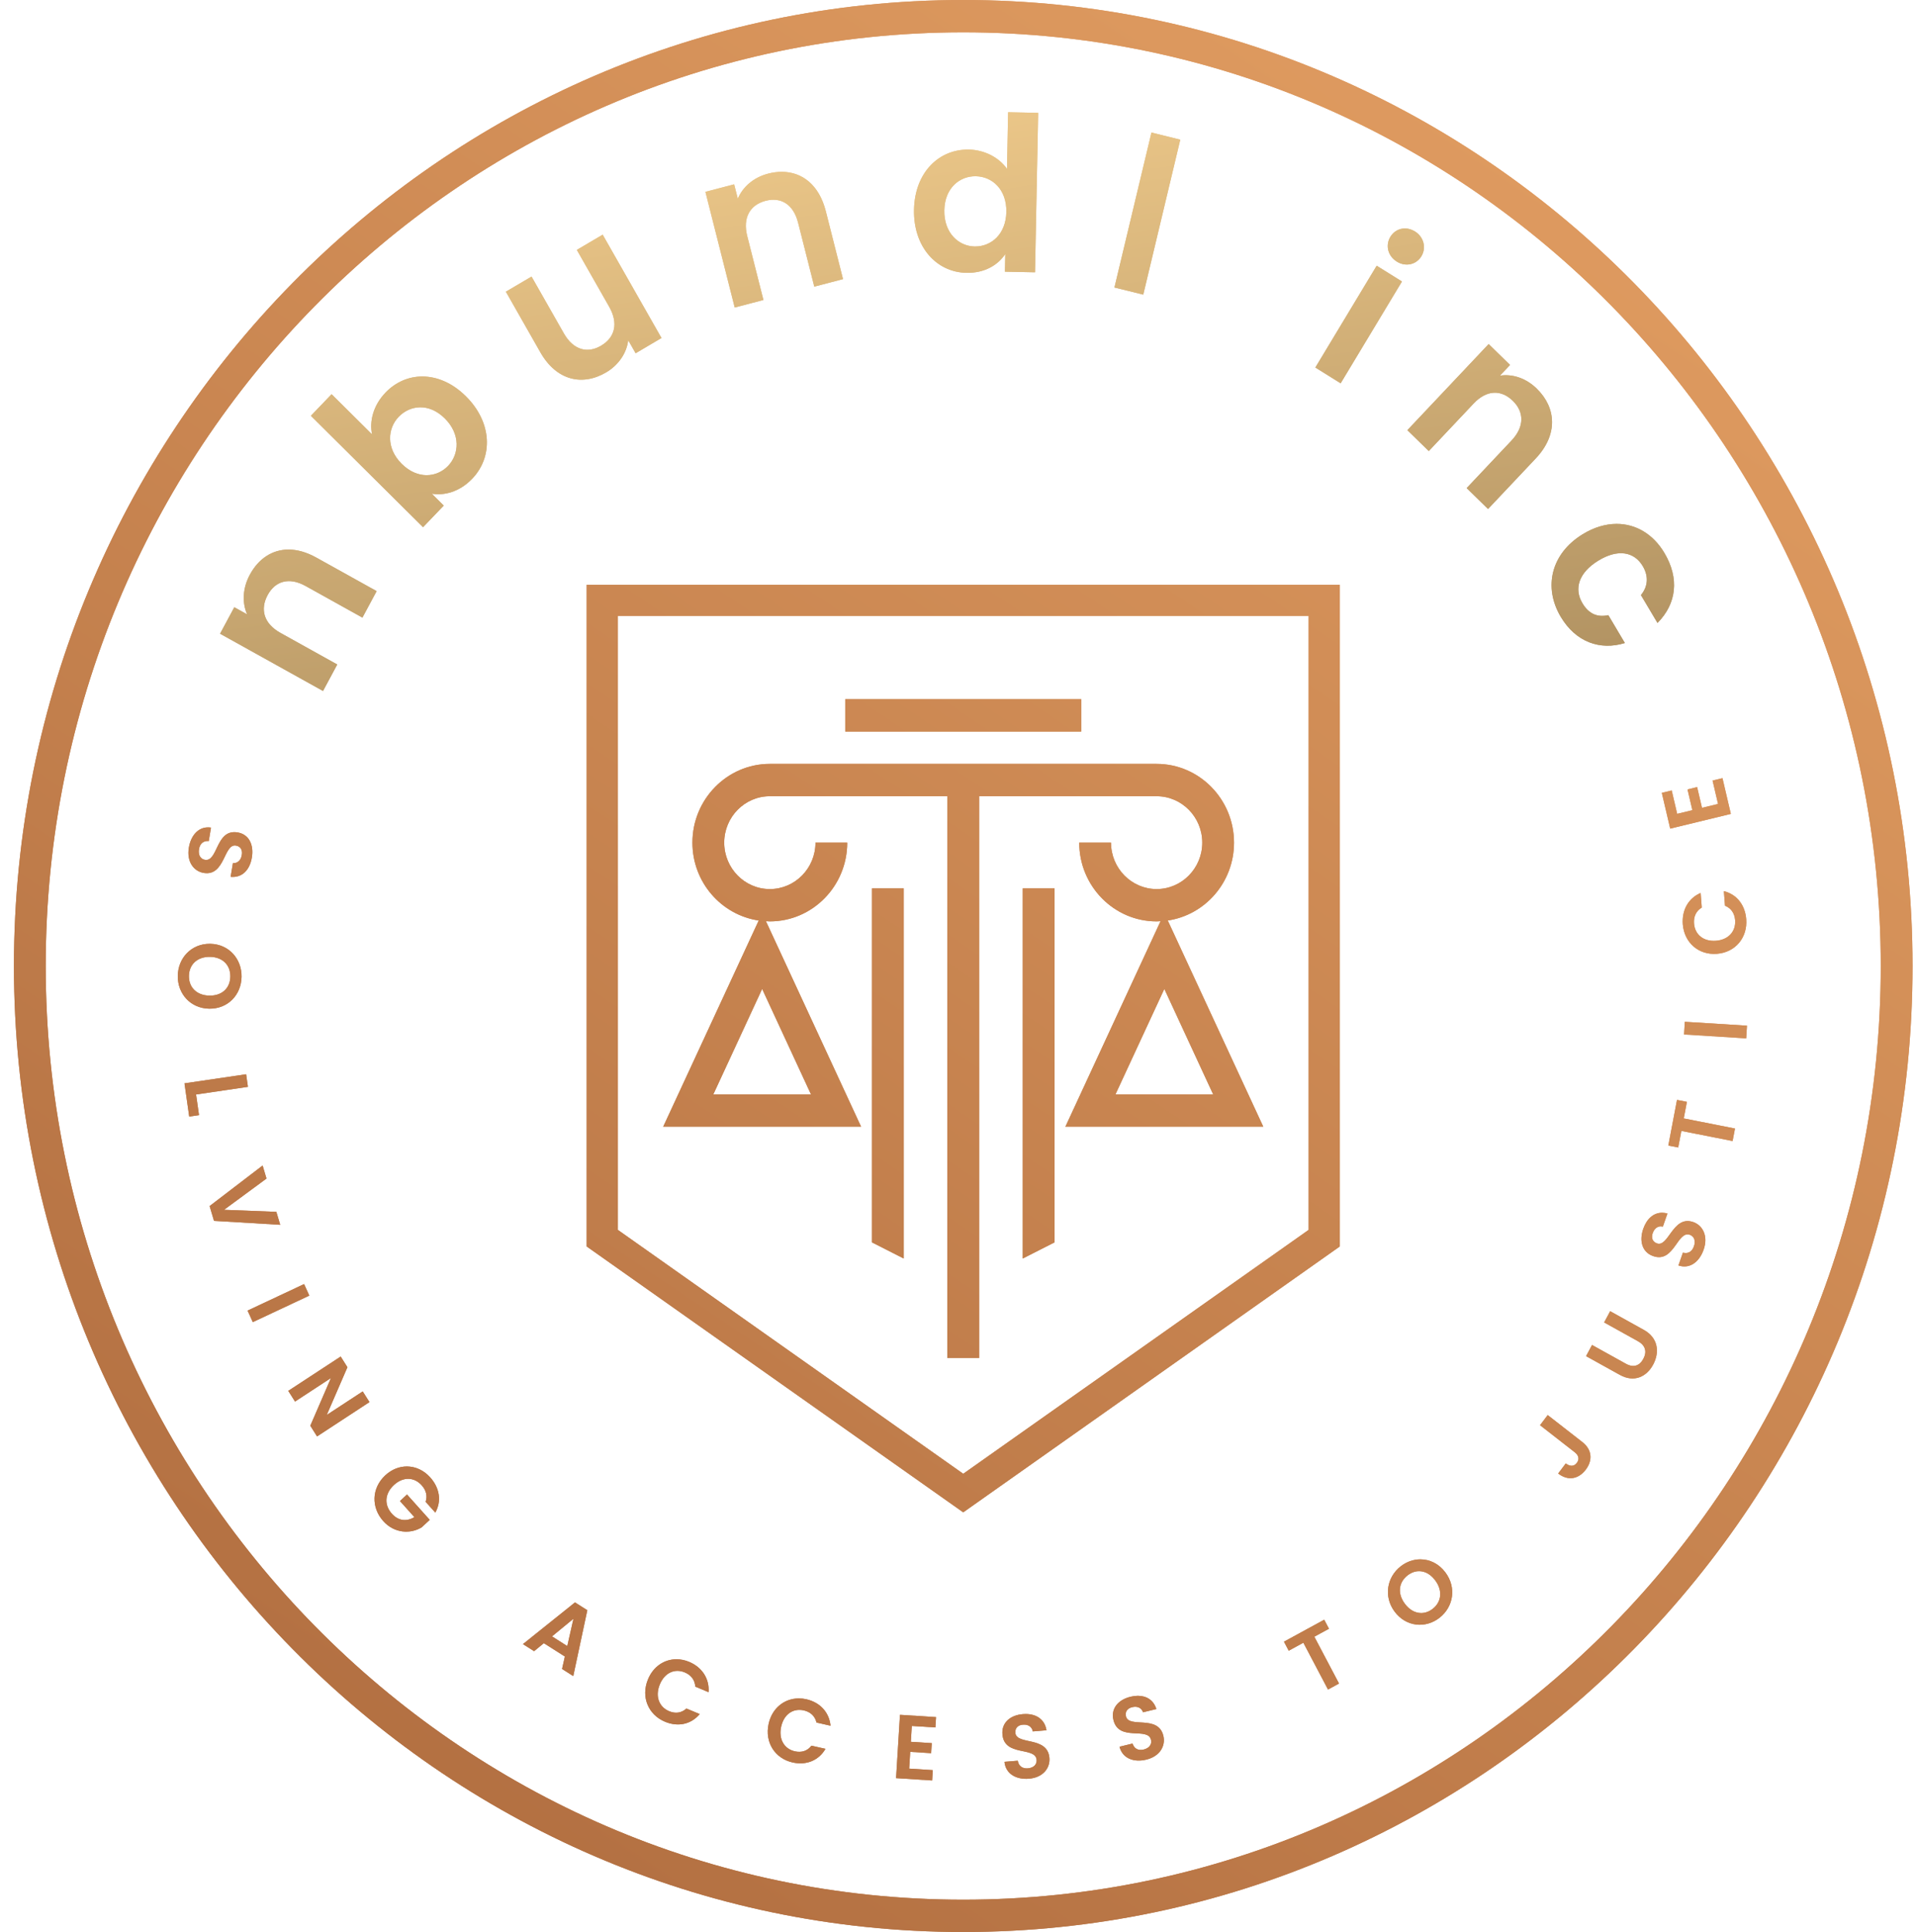 <svg width="119" height="120" viewBox="0 0 119 120" fill="none" xmlns="http://www.w3.org/2000/svg">
<path d="M11.729 52.648C11.582 53.531 12.04 54.113 12.641 54.217C13.327 54.337 13.639 53.855 13.881 53.374C14.112 52.914 14.281 52.454 14.655 52.52C14.966 52.574 15.075 52.826 15.013 53.13C14.952 53.462 14.721 53.634 14.467 53.607L14.324 54.463C15.021 54.532 15.51 54.056 15.643 53.261C15.777 52.461 15.456 51.824 14.769 51.705C14.063 51.58 13.76 52.064 13.523 52.548C13.296 53.01 13.129 53.473 12.726 53.404C12.453 53.356 12.299 53.107 12.36 52.739C12.42 52.379 12.656 52.208 12.966 52.239L13.105 51.405C13.042 51.395 12.98 51.39 12.92 51.39C12.294 51.39 11.852 51.913 11.729 52.648Z" fill="url(#paint0_linear_12_552)"/>
<path d="M11.042 60.606C11.024 61.722 11.829 62.632 12.993 62.651C14.151 62.67 14.985 61.793 15.003 60.671C15.021 59.561 14.215 58.64 13.058 58.621C13.045 58.621 13.033 58.621 13.021 58.621C11.877 58.621 11.059 59.508 11.042 60.606ZM13.006 61.84C12.219 61.827 11.723 61.328 11.734 60.617C11.746 59.901 12.258 59.42 13.044 59.432C13.831 59.445 14.316 59.944 14.305 60.66C14.294 61.362 13.806 61.84 13.037 61.84C13.027 61.84 13.016 61.84 13.006 61.84Z" fill="url(#paint1_linear_12_552)"/>
<path d="M11.458 67.288L11.752 69.353L12.36 69.263L12.178 67.98L15.398 67.506L15.287 66.724L11.458 67.288Z" fill="url(#paint2_linear_12_552)"/>
<path d="M13.019 74.911L13.291 75.829L17.403 76.074L17.164 75.27L13.915 75.143L16.551 73.202L16.311 72.392L13.019 74.911Z" fill="url(#paint3_linear_12_552)"/>
<path d="M15.377 81.403L15.702 82.119L19.211 80.472L18.886 79.756L15.377 81.403Z" fill="url(#paint4_linear_12_552)"/>
<path d="M17.904 86.389L18.324 87.052L20.554 85.592L19.273 88.554L19.692 89.218L22.947 87.086L22.528 86.423L20.293 87.886L21.578 84.921L21.159 84.257L17.904 86.389Z" fill="url(#paint5_linear_12_552)"/>
<path d="M23.929 91.636C23.073 92.431 23.046 93.631 23.804 94.477C24.498 95.252 25.505 95.287 26.191 94.864L26.69 94.401L25.279 92.826L24.841 93.232L25.737 94.232C25.253 94.521 24.742 94.469 24.338 94.019C23.853 93.478 23.885 92.777 24.466 92.237C25.036 91.71 25.725 91.734 26.191 92.255C26.468 92.562 26.557 92.922 26.435 93.28L27.036 93.95C27.441 93.231 27.302 92.413 26.72 91.764C26.319 91.316 25.797 91.084 25.268 91.084C24.802 91.084 24.329 91.265 23.929 91.636Z" fill="url(#paint6_linear_12_552)"/>
<path d="M32.48 102.118L33.172 102.557L33.778 102.06L35.083 102.889L34.909 103.662L35.604 104.105L36.477 100.014L35.712 99.528L32.48 102.118ZM34.284 101.638L35.616 100.543L35.233 102.241L34.284 101.638Z" fill="url(#paint7_linear_12_552)"/>
<path d="M40.239 104.324C39.797 105.413 40.272 106.509 41.301 106.939C42.095 107.271 42.913 107.115 43.458 106.464L42.633 106.12C42.32 106.403 41.944 106.447 41.559 106.285C40.934 106.024 40.678 105.369 40.975 104.634C41.275 103.893 41.908 103.615 42.533 103.877C42.917 104.038 43.156 104.338 43.184 104.758L44.008 105.104C44.069 104.258 43.598 103.554 42.804 103.222C42.541 103.112 42.275 103.059 42.016 103.059C41.258 103.059 40.566 103.512 40.239 104.324Z" fill="url(#paint8_linear_12_552)"/>
<path d="M47.737 107.076C47.487 108.226 48.137 109.223 49.224 109.468C50.063 109.657 50.843 109.36 51.27 108.623L50.4 108.428C50.139 108.762 49.775 108.87 49.37 108.778C48.71 108.63 48.347 108.028 48.515 107.252C48.686 106.47 49.263 106.086 49.924 106.235C50.329 106.327 50.614 106.581 50.712 106.99L51.583 107.187C51.501 106.342 50.918 105.732 50.08 105.543C49.923 105.507 49.767 105.491 49.615 105.491C48.718 105.491 47.952 106.091 47.737 107.076Z" fill="url(#paint9_linear_12_552)"/>
<path d="M55.654 110.443L57.894 110.587L57.933 109.946L56.468 109.852L56.532 108.81L57.832 108.893L57.87 108.269L56.571 108.187L56.631 107.202L58.096 107.294L58.136 106.653L55.897 106.51L55.654 110.443Z" fill="url(#paint10_linear_12_552)"/>
<path d="M63.525 106.468C62.731 106.535 62.202 107.008 62.259 107.716C62.368 109.137 64.314 108.461 64.382 109.309C64.404 109.59 64.204 109.804 63.841 109.834C63.482 109.864 63.261 109.673 63.213 109.361L62.386 109.43C62.456 110.171 63.109 110.546 63.909 110.478C64.787 110.407 65.228 109.81 65.177 109.191C65.067 107.81 63.126 108.413 63.062 107.626C63.037 107.306 63.252 107.136 63.556 107.121C63.887 107.099 64.107 107.285 64.144 107.541L64.995 107.471C64.896 106.821 64.4 106.46 63.703 106.46C63.646 106.46 63.586 106.463 63.525 106.468Z" fill="url(#paint11_linear_12_552)"/>
<path d="M70.217 105.387C69.442 105.576 68.989 106.125 69.151 106.817C69.471 108.206 71.294 107.236 71.487 108.063C71.552 108.338 71.387 108.581 71.031 108.667C70.681 108.752 70.434 108.597 70.34 108.295L69.532 108.492C69.712 109.213 70.413 109.483 71.195 109.293C72.052 109.086 72.399 108.428 72.257 107.824C71.942 106.475 70.112 107.372 69.932 106.604C69.86 106.291 70.047 106.09 70.345 106.029C70.669 105.956 70.915 106.105 70.99 106.353L71.82 106.151C71.654 105.613 71.227 105.329 70.672 105.329C70.529 105.329 70.376 105.348 70.217 105.387Z" fill="url(#paint12_linear_12_552)"/>
<path d="M79.745 101.967L80.041 102.529L80.95 102.032L82.481 104.94L83.165 104.567L81.632 101.659L82.541 101.164L82.245 100.603L79.745 101.967Z" fill="url(#paint13_linear_12_552)"/>
<path d="M86.999 97.284C86.131 97.959 85.921 99.172 86.623 100.108C87.329 101.049 88.535 101.16 89.403 100.486C90.273 99.81 90.476 98.603 89.769 97.663C89.364 97.122 88.795 96.853 88.218 96.853C87.796 96.853 87.369 96.997 86.999 97.284ZM87.257 99.616C86.78 98.98 86.863 98.284 87.423 97.849C87.977 97.419 88.659 97.519 89.136 98.155C89.613 98.791 89.536 99.496 88.982 99.928C88.758 100.101 88.513 100.188 88.267 100.188C87.904 100.188 87.543 99.997 87.257 99.616Z" fill="url(#paint14_linear_12_552)"/>
<path d="M95.65 88.522L97.804 90.201C98.046 90.39 98.112 90.626 97.937 90.859C97.759 91.097 97.509 91.094 97.247 90.896L96.775 91.522C97.395 92.005 98.052 91.864 98.493 91.278C98.927 90.702 98.885 90.044 98.28 89.571L96.125 87.892L95.65 88.522Z" fill="url(#paint15_linear_12_552)"/>
<path d="M99.631 82.138L101.731 83.305C102.197 83.564 102.303 83.956 102.064 84.403C101.828 84.842 101.447 84.964 100.981 84.705L98.879 83.539L98.509 84.232L100.604 85.395C101.498 85.893 102.271 85.512 102.677 84.755C103.082 83.998 102.996 83.102 102.1 82.604L100.005 81.441L99.631 82.138Z" fill="url(#paint16_linear_12_552)"/>
<path d="M102.06 76.324C101.794 77.089 102 77.774 102.658 78.012C103.343 78.263 103.725 77.82 104.044 77.378C104.339 76.968 104.58 76.56 104.959 76.697C105.218 76.792 105.329 77.064 105.206 77.414C105.085 77.76 104.824 77.886 104.524 77.802L104.246 78.598C104.939 78.838 105.544 78.387 105.811 77.616C106.107 76.772 105.754 76.118 105.18 75.91C104.511 75.668 104.122 76.107 103.798 76.546C103.499 76.952 103.258 77.356 102.908 77.228C102.61 77.121 102.547 76.853 102.658 76.564C102.776 76.248 103.032 76.119 103.277 76.19L103.563 75.372C103.447 75.339 103.335 75.325 103.228 75.325C102.705 75.325 102.28 75.695 102.06 76.324Z" fill="url(#paint17_linear_12_552)"/>
<path d="M103.617 71.152L104.231 71.272L104.427 70.243L107.609 70.871L107.757 70.095L104.575 69.467L104.771 68.438L104.156 68.317L103.617 71.152Z" fill="url(#paint18_linear_12_552)"/>
<path d="M104.595 64.253L108.454 64.494L108.502 63.706L104.641 63.465L104.595 64.253Z" fill="url(#paint19_linear_12_552)"/>
<path d="M107.136 56.256C107.527 56.412 107.733 56.736 107.766 57.156C107.818 57.842 107.357 58.371 106.579 58.432C105.794 58.493 105.265 58.043 105.213 57.357C105.181 56.935 105.338 56.584 105.694 56.37L105.625 55.464C104.856 55.791 104.451 56.535 104.516 57.406C104.603 58.537 105.485 59.333 106.64 59.242C107.794 59.151 108.542 58.227 108.455 57.096C108.39 56.226 107.882 55.553 107.067 55.351L107.136 56.256Z" fill="url(#paint20_linear_12_552)"/>
<path d="M106.366 48.481L106.706 49.935L105.709 50.176L105.406 48.888L104.809 49.033L105.111 50.321L104.167 50.55L103.827 49.097L103.213 49.246L103.734 51.467L107.5 50.553L106.98 48.333L106.366 48.481Z" fill="url(#paint21_linear_12_552)"/>
<path d="M15.513 35.705C15.065 36.539 15.033 37.435 15.348 38.159L14.552 37.717L13.669 39.361L20.062 42.917L20.945 41.273L17.414 39.308C16.387 38.737 16.142 37.854 16.621 36.962C17.088 36.093 17.951 35.825 18.978 36.396L22.509 38.36L23.392 36.716L19.642 34.631C19.035 34.293 18.454 34.134 17.919 34.134C16.898 34.136 16.047 34.709 15.513 35.705Z" fill="url(#paint22_linear_12_552)"/>
<path d="M23.942 24.387C23.171 25.191 22.94 26.178 23.108 26.981L20.595 24.485L19.309 25.826L26.274 32.744L27.56 31.403L26.817 30.665C27.581 30.788 28.527 30.568 29.327 29.735C30.632 28.374 30.569 26.236 28.94 24.618C28.098 23.781 27.138 23.384 26.228 23.384C25.378 23.384 24.572 23.73 23.942 24.387ZM24.953 28.814C23.965 27.832 24.071 26.609 24.76 25.891C25.458 25.163 26.638 25.006 27.626 25.988C28.615 26.97 28.527 28.211 27.829 28.939C27.483 29.299 27.009 29.514 26.498 29.514C25.99 29.514 25.446 29.302 24.953 28.814Z" fill="url(#paint23_linear_12_552)"/>
<path d="M35.826 15.522L37.837 19.055C38.423 20.087 38.193 20.965 37.328 21.475C36.486 21.971 35.612 21.744 35.024 20.713L33.013 17.179L31.419 18.118L33.562 21.884C34.564 23.645 36.177 23.994 37.647 23.129C38.431 22.666 38.928 21.909 39.017 21.13L39.478 21.941L41.083 20.994L37.431 14.576L35.826 15.522Z" fill="url(#paint24_linear_12_552)"/>
<path d="M47.699 10.788C46.794 11.025 46.127 11.614 45.824 12.344L45.597 11.449L43.813 11.916L45.632 19.099L47.415 18.632L46.41 14.664C46.118 13.51 46.585 12.725 47.553 12.471C48.497 12.223 49.278 12.682 49.57 13.836L50.575 17.803L52.358 17.336L51.291 13.122C50.878 11.491 49.827 10.673 48.551 10.673C48.277 10.673 47.99 10.711 47.699 10.788Z" fill="url(#paint25_linear_12_552)"/>
<path d="M62.543 10.491C62.056 9.785 61.145 9.311 60.185 9.291C58.317 9.253 56.815 10.708 56.768 13.023C56.723 15.339 58.165 16.908 60.02 16.946C61.163 16.97 61.99 16.451 62.437 15.778L62.416 16.875L64.283 16.913L64.479 7.01L62.612 6.971L62.543 10.491ZM60.525 15.31C59.539 15.29 58.622 14.467 58.65 13.062C58.677 11.656 59.626 10.926 60.612 10.947C61.624 10.967 62.529 11.763 62.503 13.168C62.475 14.554 61.563 15.31 60.566 15.31C60.553 15.31 60.54 15.309 60.525 15.31Z" fill="url(#paint26_linear_12_552)"/>
<path d="M69.216 17.857L71.006 18.299L73.305 8.675L71.515 8.233L69.216 17.857Z" fill="url(#paint27_linear_12_552)"/>
<path d="M86.353 14.711C86.037 15.236 86.193 15.898 86.754 16.248C87.303 16.591 87.965 16.439 88.282 15.914C88.598 15.389 88.43 14.719 87.881 14.376C87.677 14.25 87.463 14.19 87.256 14.19C86.892 14.19 86.554 14.376 86.353 14.711ZM81.695 22.827L83.265 23.807L87.073 17.484L85.504 16.505L81.695 22.827Z" fill="url(#paint28_linear_12_552)"/>
<path d="M87.411 26.718L88.739 28.016L91.527 25.061C92.339 24.202 93.241 24.193 93.962 24.898C94.664 25.584 94.692 26.502 93.88 27.361L91.093 30.316L92.42 31.614L95.382 28.476C96.776 26.998 96.668 25.334 95.445 24.138C94.771 23.48 93.928 23.213 93.158 23.333L93.787 22.667L92.459 21.369L87.411 26.718Z" fill="url(#paint29_linear_12_552)"/>
<path d="M98.289 33.188C96.33 34.393 95.846 36.475 96.935 38.309C97.874 39.888 99.386 40.413 100.918 39.939L99.891 38.209C99.212 38.361 98.674 38.13 98.28 37.465C97.748 36.571 98.046 35.575 99.262 34.826C100.477 34.077 101.495 34.264 102.027 35.157C102.421 35.821 102.336 36.453 101.916 36.962L102.945 38.692C104.135 37.489 104.312 35.924 103.373 34.344C102.68 33.178 101.604 32.54 100.408 32.54C99.724 32.54 99.001 32.749 98.289 33.188Z" fill="url(#paint30_linear_12_552)"/>
<path d="M36.438 36.323V77.42L59.825 93.934L83.212 77.42V36.323H36.438ZM38.373 76.39V38.252H81.278V76.39L59.825 91.539L38.373 76.39Z" fill="url(#paint31_linear_12_552)"/>
<path d="M47.813 47.446C45.164 47.446 43.006 49.642 43.006 52.338C43.006 54.797 44.799 56.831 47.123 57.174L41.191 69.981H53.481L47.571 57.217C47.652 57.221 47.732 57.229 47.813 57.229C50.464 57.229 52.62 55.035 52.62 52.338H50.648C50.648 53.928 49.376 55.222 47.813 55.222C46.251 55.222 44.98 53.928 44.98 52.338C44.98 50.748 46.251 49.455 47.813 49.455H58.839V84.351H60.812V49.455H71.836C73.4 49.455 74.671 50.748 74.671 52.338C74.671 53.928 73.4 55.222 71.836 55.222C70.275 55.222 69.003 53.928 69.003 52.338H67.03C67.03 55.035 69.186 57.229 71.836 57.229C71.919 57.229 71.999 57.221 72.08 57.217L66.17 69.981H78.46L72.528 57.174C74.851 56.831 76.643 54.797 76.643 52.338C76.643 49.642 74.487 47.446 71.836 47.446H47.813ZM72.315 61.423L75.348 67.974H69.28L72.315 61.423ZM47.336 61.423L50.369 67.974H44.303L47.336 61.423Z" fill="url(#paint32_linear_12_552)"/>
<path d="M54.155 55.179V77.165L56.129 78.168V55.179H54.155Z" fill="url(#paint33_linear_12_552)"/>
<path d="M63.522 55.179V78.168L65.496 77.165V55.179H63.522Z" fill="url(#paint34_linear_12_552)"/>
<path d="M52.497 45.438H67.153V43.429H52.497V45.438Z" fill="url(#paint35_linear_12_552)"/>
<path d="M0.866 60C0.866 93.085 27.315 120 59.826 120C92.336 120 118.785 93.085 118.785 60C118.785 26.916 92.336 0 59.826 0C27.315 0 0.866 26.916 0.866 60ZM2.839 60C2.839 28.023 28.403 2.008 59.826 2.008C91.248 2.008 116.811 28.023 116.811 60C116.811 91.977 91.248 117.992 59.826 117.992C28.403 117.992 2.839 91.977 2.839 60Z" fill="url(#paint36_linear_12_552)"/>
<path d="M11.729 52.648C11.582 53.531 12.04 54.113 12.641 54.217C13.327 54.337 13.639 53.855 13.881 53.374C14.112 52.914 14.281 52.454 14.655 52.52C14.966 52.574 15.075 52.826 15.013 53.13C14.952 53.462 14.721 53.634 14.467 53.607L14.324 54.463C15.021 54.532 15.51 54.056 15.643 53.261C15.777 52.461 15.456 51.824 14.769 51.705C14.063 51.58 13.76 52.064 13.523 52.548C13.296 53.01 13.129 53.473 12.726 53.404C12.453 53.356 12.299 53.107 12.36 52.739C12.42 52.379 12.656 52.208 12.966 52.239L13.105 51.405C13.042 51.395 12.98 51.39 12.92 51.39C12.294 51.39 11.852 51.913 11.729 52.648Z" fill="url(#paint37_linear_12_552)"/>
<path d="M11.042 60.606C11.024 61.722 11.829 62.632 12.993 62.651C14.151 62.67 14.985 61.793 15.003 60.671C15.021 59.561 14.215 58.64 13.058 58.621C13.045 58.621 13.033 58.621 13.021 58.621C11.877 58.621 11.059 59.508 11.042 60.606ZM13.006 61.84C12.219 61.827 11.723 61.328 11.734 60.617C11.746 59.901 12.258 59.42 13.044 59.432C13.831 59.445 14.316 59.944 14.305 60.66C14.294 61.362 13.806 61.84 13.037 61.84C13.027 61.84 13.016 61.84 13.006 61.84Z" fill="url(#paint38_linear_12_552)"/>
<path d="M11.458 67.288L11.752 69.353L12.36 69.263L12.178 67.98L15.398 67.506L15.287 66.724L11.458 67.288Z" fill="url(#paint39_linear_12_552)"/>
<path d="M13.019 74.911L13.291 75.829L17.403 76.074L17.164 75.27L13.915 75.143L16.551 73.202L16.311 72.392L13.019 74.911Z" fill="url(#paint40_linear_12_552)"/>
<path d="M15.377 81.403L15.702 82.119L19.211 80.472L18.886 79.756L15.377 81.403Z" fill="url(#paint41_linear_12_552)"/>
<path d="M17.904 86.389L18.324 87.052L20.554 85.592L19.273 88.554L19.692 89.218L22.947 87.086L22.528 86.423L20.293 87.886L21.578 84.921L21.159 84.257L17.904 86.389Z" fill="url(#paint42_linear_12_552)"/>
<path d="M23.929 91.636C23.073 92.431 23.046 93.631 23.804 94.477C24.498 95.252 25.505 95.287 26.191 94.864L26.69 94.401L25.279 92.826L24.841 93.232L25.737 94.232C25.253 94.521 24.742 94.469 24.338 94.019C23.853 93.478 23.885 92.777 24.466 92.237C25.036 91.71 25.725 91.734 26.191 92.255C26.468 92.562 26.557 92.922 26.435 93.28L27.036 93.95C27.441 93.231 27.302 92.413 26.72 91.764C26.319 91.316 25.797 91.084 25.268 91.084C24.802 91.084 24.329 91.265 23.929 91.636Z" fill="url(#paint43_linear_12_552)"/>
<path d="M32.48 102.118L33.172 102.557L33.778 102.06L35.083 102.889L34.909 103.662L35.604 104.105L36.477 100.014L35.712 99.528L32.48 102.118ZM34.284 101.638L35.616 100.543L35.233 102.241L34.284 101.638Z" fill="url(#paint44_linear_12_552)"/>
<path d="M40.239 104.324C39.797 105.413 40.272 106.509 41.301 106.939C42.095 107.271 42.913 107.115 43.458 106.464L42.633 106.12C42.32 106.403 41.944 106.447 41.559 106.285C40.934 106.024 40.678 105.369 40.975 104.634C41.275 103.893 41.908 103.615 42.533 103.877C42.917 104.038 43.156 104.338 43.184 104.758L44.008 105.104C44.069 104.258 43.598 103.554 42.804 103.222C42.541 103.112 42.275 103.059 42.016 103.059C41.258 103.059 40.566 103.512 40.239 104.324Z" fill="url(#paint45_linear_12_552)"/>
<path d="M47.737 107.076C47.487 108.226 48.137 109.223 49.224 109.468C50.063 109.657 50.843 109.36 51.27 108.623L50.4 108.428C50.139 108.762 49.775 108.87 49.37 108.778C48.71 108.63 48.347 108.028 48.515 107.252C48.686 106.47 49.263 106.086 49.924 106.235C50.329 106.327 50.614 106.581 50.712 106.99L51.583 107.187C51.501 106.342 50.918 105.732 50.08 105.543C49.923 105.507 49.767 105.491 49.615 105.491C48.718 105.491 47.952 106.091 47.737 107.076Z" fill="url(#paint46_linear_12_552)"/>
<path d="M55.654 110.443L57.894 110.587L57.933 109.946L56.468 109.852L56.532 108.81L57.832 108.893L57.87 108.269L56.571 108.187L56.631 107.202L58.096 107.294L58.136 106.653L55.897 106.51L55.654 110.443Z" fill="url(#paint47_linear_12_552)"/>
<path d="M63.525 106.468C62.731 106.535 62.202 107.008 62.259 107.716C62.368 109.137 64.314 108.461 64.382 109.309C64.404 109.59 64.204 109.804 63.841 109.834C63.482 109.864 63.261 109.673 63.213 109.361L62.386 109.43C62.456 110.171 63.109 110.546 63.909 110.478C64.787 110.407 65.228 109.81 65.177 109.191C65.067 107.81 63.126 108.413 63.062 107.626C63.037 107.306 63.252 107.136 63.556 107.121C63.887 107.099 64.107 107.285 64.144 107.541L64.995 107.471C64.896 106.821 64.4 106.46 63.703 106.46C63.646 106.46 63.586 106.463 63.525 106.468Z" fill="url(#paint48_linear_12_552)"/>
<path d="M70.217 105.387C69.442 105.576 68.989 106.125 69.151 106.817C69.471 108.206 71.294 107.236 71.487 108.063C71.552 108.338 71.387 108.581 71.031 108.667C70.681 108.752 70.434 108.597 70.34 108.295L69.532 108.492C69.712 109.213 70.413 109.483 71.195 109.293C72.052 109.086 72.399 108.428 72.257 107.824C71.942 106.475 70.112 107.372 69.932 106.604C69.86 106.291 70.047 106.09 70.345 106.029C70.669 105.956 70.915 106.105 70.99 106.353L71.82 106.151C71.654 105.613 71.227 105.329 70.672 105.329C70.529 105.329 70.376 105.348 70.217 105.387Z" fill="url(#paint49_linear_12_552)"/>
<path d="M79.745 101.967L80.041 102.529L80.95 102.032L82.481 104.94L83.165 104.567L81.632 101.659L82.541 101.164L82.245 100.603L79.745 101.967Z" fill="url(#paint50_linear_12_552)"/>
<path d="M86.999 97.284C86.131 97.959 85.921 99.172 86.623 100.108C87.329 101.049 88.535 101.16 89.403 100.486C90.273 99.81 90.476 98.603 89.769 97.663C89.364 97.122 88.795 96.853 88.218 96.853C87.796 96.853 87.369 96.997 86.999 97.284ZM87.257 99.616C86.78 98.98 86.863 98.284 87.423 97.849C87.977 97.419 88.659 97.519 89.136 98.155C89.613 98.791 89.536 99.496 88.982 99.928C88.758 100.101 88.513 100.188 88.267 100.188C87.904 100.188 87.543 99.997 87.257 99.616Z" fill="url(#paint51_linear_12_552)"/>
<path d="M95.65 88.522L97.804 90.201C98.046 90.39 98.112 90.626 97.937 90.859C97.759 91.097 97.509 91.094 97.247 90.896L96.775 91.522C97.395 92.005 98.052 91.864 98.493 91.278C98.927 90.702 98.885 90.044 98.28 89.571L96.125 87.892L95.65 88.522Z" fill="url(#paint52_linear_12_552)"/>
<path d="M99.631 82.138L101.731 83.305C102.197 83.564 102.303 83.956 102.064 84.403C101.828 84.842 101.447 84.964 100.981 84.705L98.879 83.539L98.509 84.232L100.604 85.395C101.498 85.893 102.271 85.512 102.677 84.755C103.082 83.998 102.996 83.102 102.1 82.604L100.005 81.441L99.631 82.138Z" fill="url(#paint53_linear_12_552)"/>
<path d="M102.06 76.324C101.794 77.089 102 77.774 102.658 78.012C103.343 78.263 103.725 77.82 104.044 77.378C104.339 76.968 104.58 76.56 104.959 76.697C105.218 76.792 105.329 77.064 105.206 77.414C105.085 77.76 104.824 77.886 104.524 77.802L104.246 78.598C104.939 78.838 105.544 78.387 105.811 77.616C106.107 76.772 105.754 76.118 105.18 75.91C104.511 75.668 104.122 76.107 103.798 76.546C103.499 76.952 103.258 77.356 102.908 77.228C102.61 77.121 102.547 76.853 102.658 76.564C102.776 76.248 103.032 76.119 103.277 76.19L103.563 75.372C103.447 75.339 103.335 75.325 103.228 75.325C102.705 75.325 102.28 75.695 102.06 76.324Z" fill="url(#paint54_linear_12_552)"/>
<path d="M103.617 71.152L104.231 71.272L104.427 70.243L107.609 70.871L107.757 70.095L104.575 69.467L104.771 68.438L104.156 68.317L103.617 71.152Z" fill="url(#paint55_linear_12_552)"/>
<path d="M104.595 64.253L108.454 64.494L108.502 63.706L104.641 63.465L104.595 64.253Z" fill="url(#paint56_linear_12_552)"/>
<path d="M107.136 56.256C107.527 56.412 107.733 56.736 107.766 57.156C107.818 57.842 107.357 58.371 106.579 58.432C105.794 58.493 105.265 58.043 105.213 57.357C105.181 56.935 105.338 56.584 105.694 56.37L105.625 55.464C104.856 55.791 104.451 56.535 104.516 57.406C104.603 58.537 105.485 59.333 106.64 59.242C107.794 59.151 108.542 58.227 108.455 57.096C108.39 56.226 107.882 55.553 107.067 55.351L107.136 56.256Z" fill="url(#paint57_linear_12_552)"/>
<path d="M106.366 48.481L106.706 49.935L105.709 50.176L105.406 48.888L104.809 49.033L105.111 50.321L104.167 50.55L103.827 49.097L103.213 49.246L103.734 51.467L107.5 50.553L106.98 48.333L106.366 48.481Z" fill="url(#paint58_linear_12_552)"/>
<path d="M15.513 35.705C15.065 36.539 15.033 37.435 15.348 38.159L14.552 37.717L13.669 39.361L20.062 42.917L20.945 41.273L17.414 39.308C16.387 38.737 16.142 37.854 16.621 36.962C17.088 36.093 17.951 35.825 18.978 36.396L22.509 38.36L23.392 36.716L19.642 34.631C19.035 34.293 18.454 34.134 17.919 34.134C16.898 34.136 16.047 34.709 15.513 35.705Z" fill="url(#paint59_linear_12_552)"/>
<path d="M23.942 24.387C23.171 25.191 22.94 26.178 23.108 26.981L20.595 24.485L19.309 25.826L26.274 32.744L27.56 31.403L26.817 30.665C27.581 30.788 28.527 30.568 29.327 29.735C30.632 28.374 30.569 26.236 28.94 24.618C28.098 23.781 27.138 23.384 26.228 23.384C25.378 23.384 24.572 23.73 23.942 24.387ZM24.953 28.814C23.965 27.832 24.071 26.609 24.76 25.891C25.458 25.163 26.638 25.006 27.626 25.988C28.615 26.97 28.527 28.211 27.829 28.939C27.483 29.299 27.009 29.514 26.498 29.514C25.99 29.514 25.446 29.302 24.953 28.814Z" fill="url(#paint60_linear_12_552)"/>
<path d="M35.826 15.522L37.837 19.055C38.423 20.087 38.193 20.965 37.328 21.475C36.486 21.971 35.612 21.744 35.024 20.713L33.013 17.179L31.419 18.118L33.562 21.884C34.564 23.645 36.177 23.994 37.647 23.129C38.431 22.666 38.928 21.909 39.017 21.13L39.478 21.941L41.083 20.994L37.431 14.576L35.826 15.522Z" fill="url(#paint61_linear_12_552)"/>
<path d="M47.699 10.788C46.794 11.025 46.127 11.614 45.824 12.344L45.597 11.449L43.813 11.916L45.632 19.099L47.415 18.632L46.41 14.664C46.118 13.51 46.585 12.725 47.553 12.471C48.497 12.223 49.278 12.682 49.57 13.836L50.575 17.803L52.358 17.336L51.291 13.122C50.878 11.491 49.827 10.673 48.551 10.673C48.277 10.673 47.99 10.711 47.699 10.788Z" fill="url(#paint62_linear_12_552)"/>
<path d="M62.543 10.491C62.056 9.785 61.145 9.311 60.185 9.291C58.317 9.253 56.815 10.708 56.768 13.023C56.723 15.339 58.165 16.908 60.02 16.946C61.163 16.97 61.99 16.451 62.437 15.778L62.416 16.875L64.283 16.913L64.479 7.01L62.612 6.971L62.543 10.491ZM60.525 15.31C59.539 15.29 58.622 14.467 58.65 13.062C58.677 11.656 59.626 10.926 60.612 10.947C61.624 10.967 62.529 11.763 62.503 13.168C62.475 14.554 61.563 15.31 60.566 15.31C60.553 15.31 60.54 15.309 60.525 15.31Z" fill="url(#paint63_linear_12_552)"/>
<path d="M69.216 17.857L71.006 18.299L73.305 8.675L71.515 8.233L69.216 17.857Z" fill="url(#paint64_linear_12_552)"/>
<path d="M86.353 14.711C86.037 15.236 86.193 15.898 86.754 16.248C87.303 16.591 87.965 16.439 88.282 15.914C88.598 15.389 88.43 14.719 87.881 14.376C87.677 14.25 87.463 14.19 87.256 14.19C86.892 14.19 86.554 14.376 86.353 14.711ZM81.695 22.827L83.265 23.807L87.073 17.484L85.504 16.505L81.695 22.827Z" fill="url(#paint65_linear_12_552)"/>
<path d="M87.411 26.718L88.739 28.016L91.527 25.061C92.339 24.202 93.241 24.193 93.962 24.898C94.664 25.584 94.692 26.502 93.88 27.361L91.093 30.316L92.42 31.614L95.382 28.476C96.776 26.998 96.668 25.334 95.445 24.138C94.771 23.48 93.928 23.213 93.158 23.333L93.787 22.667L92.459 21.369L87.411 26.718Z" fill="url(#paint66_linear_12_552)"/>
<path d="M98.289 33.188C96.33 34.393 95.846 36.475 96.935 38.309C97.874 39.888 99.386 40.413 100.918 39.939L99.891 38.209C99.212 38.361 98.674 38.13 98.28 37.465C97.748 36.571 98.046 35.575 99.262 34.826C100.477 34.077 101.495 34.264 102.027 35.157C102.421 35.821 102.336 36.453 101.916 36.962L102.945 38.692C104.135 37.489 104.312 35.924 103.373 34.344C102.68 33.178 101.604 32.54 100.408 32.54C99.724 32.54 99.001 32.749 98.289 33.188Z" fill="url(#paint67_linear_12_552)"/>
<path d="M36.438 36.323V77.42L59.825 93.934L83.212 77.42V36.323H36.438ZM38.373 76.39V38.252H81.278V76.39L59.825 91.539L38.373 76.39Z" fill="url(#paint68_linear_12_552)"/>
<path d="M47.813 47.446C45.164 47.446 43.006 49.642 43.006 52.338C43.006 54.797 44.799 56.831 47.123 57.174L41.191 69.981H53.481L47.571 57.217C47.652 57.221 47.732 57.229 47.813 57.229C50.464 57.229 52.62 55.035 52.62 52.338H50.648C50.648 53.928 49.376 55.222 47.813 55.222C46.251 55.222 44.98 53.928 44.98 52.338C44.98 50.748 46.251 49.455 47.813 49.455H58.839V84.351H60.812V49.455H71.836C73.4 49.455 74.671 50.748 74.671 52.338C74.671 53.928 73.4 55.222 71.836 55.222C70.275 55.222 69.003 53.928 69.003 52.338H67.03C67.03 55.035 69.186 57.229 71.836 57.229C71.919 57.229 71.999 57.221 72.08 57.217L66.17 69.981H78.46L72.528 57.174C74.851 56.831 76.643 54.797 76.643 52.338C76.643 49.642 74.487 47.446 71.836 47.446H47.813ZM72.315 61.423L75.348 67.974H69.28L72.315 61.423ZM47.336 61.423L50.369 67.974H44.303L47.336 61.423Z" fill="url(#paint69_linear_12_552)"/>
<path d="M54.155 55.179V77.165L56.129 78.168V55.179H54.155Z" fill="url(#paint70_linear_12_552)"/>
<path d="M63.522 55.179V78.168L65.496 77.165V55.179H63.522Z" fill="url(#paint71_linear_12_552)"/>
<path d="M52.497 45.438H67.153V43.429H52.497V45.438Z" fill="url(#paint72_linear_12_552)"/>
<path d="M0.866 60C0.866 93.085 27.315 120 59.826 120C92.336 120 118.785 93.085 118.785 60C118.785 26.916 92.336 0 59.826 0C27.315 0 0.866 26.916 0.866 60ZM2.839 60C2.839 28.023 28.403 2.008 59.826 2.008C91.248 2.008 116.811 28.023 116.811 60C116.811 91.977 91.248 117.992 59.826 117.992C28.403 117.992 2.839 91.977 2.839 60Z" fill="url(#paint73_linear_12_552)"/>
<defs>
<linearGradient id="paint0_linear_12_552" x1="59.323" y1="-17.1" x2="-12.255" y2="88.989" gradientUnits="userSpaceOnUse">
<stop stop-color="#DF9B60"/>
<stop offset="1" stop-color="#B26F41"/>
</linearGradient>
<linearGradient id="paint1_linear_12_552" x1="62.343" y1="-15.063" x2="-9.236" y2="91.028" gradientUnits="userSpaceOnUse">
<stop stop-color="#DF9B60"/>
<stop offset="1" stop-color="#B26F41"/>
</linearGradient>
<linearGradient id="paint2_linear_12_552" x1="65.682" y1="-12.81" x2="-5.897" y2="93.28" gradientUnits="userSpaceOnUse">
<stop stop-color="#DF9B60"/>
<stop offset="1" stop-color="#B26F41"/>
</linearGradient>
<linearGradient id="paint3_linear_12_552" x1="70.585" y1="-9.503" x2="-0.994" y2="96.588" gradientUnits="userSpaceOnUse">
<stop stop-color="#DF9B60"/>
<stop offset="1" stop-color="#B26F41"/>
</linearGradient>
<linearGradient id="paint4_linear_12_552" x1="74.496" y1="-6.864" x2="2.917" y2="99.227" gradientUnits="userSpaceOnUse">
<stop stop-color="#DF9B60"/>
<stop offset="1" stop-color="#B26F41"/>
</linearGradient>
<linearGradient id="paint5_linear_12_552" x1="79.296" y1="-3.625" x2="7.717" y2="102.465" gradientUnits="userSpaceOnUse">
<stop stop-color="#DF9B60"/>
<stop offset="1" stop-color="#B26F41"/>
</linearGradient>
<linearGradient id="paint6_linear_12_552" x1="85.521" y1="0.576" x2="13.943" y2="106.665" gradientUnits="userSpaceOnUse">
<stop stop-color="#DF9B60"/>
<stop offset="1" stop-color="#B26F41"/>
</linearGradient>
<linearGradient id="paint7_linear_12_552" x1="96.166" y1="7.757" x2="24.586" y2="113.847" gradientUnits="userSpaceOnUse">
<stop stop-color="#DF9B60"/>
<stop offset="1" stop-color="#B26F41"/>
</linearGradient>
<linearGradient id="paint8_linear_12_552" x1="102.602" y1="12.1" x2="31.023" y2="118.191" gradientUnits="userSpaceOnUse">
<stop stop-color="#DF9B60"/>
<stop offset="1" stop-color="#B26F41"/>
</linearGradient>
<linearGradient id="paint9_linear_12_552" x1="108.99" y1="16.41" x2="37.41" y2="122.5" gradientUnits="userSpaceOnUse">
<stop stop-color="#DF9B60"/>
<stop offset="1" stop-color="#B26F41"/>
</linearGradient>
<linearGradient id="paint10_linear_12_552" x1="114.501" y1="20.128" x2="42.922" y2="126.218" gradientUnits="userSpaceOnUse">
<stop stop-color="#DF9B60"/>
<stop offset="1" stop-color="#B26F41"/>
</linearGradient>
<linearGradient id="paint11_linear_12_552" x1="119.198" y1="23.297" x2="47.618" y2="129.388" gradientUnits="userSpaceOnUse">
<stop stop-color="#DF9B60"/>
<stop offset="1" stop-color="#B26F41"/>
</linearGradient>
<linearGradient id="paint12_linear_12_552" x1="123.541" y1="26.226" x2="51.961" y2="132.317" gradientUnits="userSpaceOnUse">
<stop stop-color="#DF9B60"/>
<stop offset="1" stop-color="#B26F41"/>
</linearGradient>
<linearGradient id="paint13_linear_12_552" x1="129.171" y1="30.026" x2="57.593" y2="136.117" gradientUnits="userSpaceOnUse">
<stop stop-color="#DF9B60"/>
<stop offset="1" stop-color="#B26F41"/>
</linearGradient>
<linearGradient id="paint14_linear_12_552" x1="131.875" y1="31.85" x2="60.296" y2="137.941" gradientUnits="userSpaceOnUse">
<stop stop-color="#DF9B60"/>
<stop offset="1" stop-color="#B26F41"/>
</linearGradient>
<linearGradient id="paint15_linear_12_552" x1="133.971" y1="33.265" x2="62.392" y2="139.355" gradientUnits="userSpaceOnUse">
<stop stop-color="#DF9B60"/>
<stop offset="1" stop-color="#B26F41"/>
</linearGradient>
<linearGradient id="paint16_linear_12_552" x1="133.861" y1="33.189" x2="62.281" y2="139.281" gradientUnits="userSpaceOnUse">
<stop stop-color="#DF9B60"/>
<stop offset="1" stop-color="#B26F41"/>
</linearGradient>
<linearGradient id="paint17_linear_12_552" x1="132.888" y1="32.533" x2="61.308" y2="138.623" gradientUnits="userSpaceOnUse">
<stop stop-color="#DF9B60"/>
<stop offset="1" stop-color="#B26F41"/>
</linearGradient>
<linearGradient id="paint18_linear_12_552" x1="130.901" y1="31.193" x2="59.322" y2="137.283" gradientUnits="userSpaceOnUse">
<stop stop-color="#DF9B60"/>
<stop offset="1" stop-color="#B26F41"/>
</linearGradient>
<linearGradient id="paint19_linear_12_552" x1="128.822" y1="29.79" x2="57.243" y2="135.881" gradientUnits="userSpaceOnUse">
<stop stop-color="#DF9B60"/>
<stop offset="1" stop-color="#B26F41"/>
</linearGradient>
<linearGradient id="paint20_linear_12_552" x1="125.733" y1="27.706" x2="54.153" y2="133.797" gradientUnits="userSpaceOnUse">
<stop stop-color="#DF9B60"/>
<stop offset="1" stop-color="#B26F41"/>
</linearGradient>
<linearGradient id="paint21_linear_12_552" x1="121.623" y1="24.933" x2="50.044" y2="131.023" gradientUnits="userSpaceOnUse">
<stop stop-color="#DF9B60"/>
<stop offset="1" stop-color="#B26F41"/>
</linearGradient>
<linearGradient id="paint22_linear_12_552" x1="14.121" y1="4.942" x2="22.392" y2="64.884" gradientUnits="userSpaceOnUse">
<stop stop-color="#F7D190"/>
<stop offset="0.994" stop-color="#9F8256"/>
<stop offset="1" stop-color="#9F8256"/>
</linearGradient>
<linearGradient id="paint23_linear_12_552" x1="21.756" y1="3.888" x2="30.027" y2="63.831" gradientUnits="userSpaceOnUse">
<stop stop-color="#F7D190"/>
<stop offset="0.994" stop-color="#9F8256"/>
<stop offset="1" stop-color="#9F8256"/>
</linearGradient>
<linearGradient id="paint24_linear_12_552" x1="33.941" y1="2.207" x2="42.212" y2="62.15" gradientUnits="userSpaceOnUse">
<stop stop-color="#F7D190"/>
<stop offset="0.994" stop-color="#9F8256"/>
<stop offset="1" stop-color="#9F8256"/>
</linearGradient>
<linearGradient id="paint25_linear_12_552" x1="46.205" y1="0.515" x2="54.477" y2="60.458" gradientUnits="userSpaceOnUse">
<stop stop-color="#F7D190"/>
<stop offset="0.994" stop-color="#9F8256"/>
<stop offset="1" stop-color="#9F8256"/>
</linearGradient>
<linearGradient id="paint26_linear_12_552" x1="59.091" y1="-1.263" x2="67.362" y2="58.68" gradientUnits="userSpaceOnUse">
<stop stop-color="#F7D190"/>
<stop offset="0.994" stop-color="#9F8256"/>
<stop offset="1" stop-color="#9F8256"/>
</linearGradient>
<linearGradient id="paint27_linear_12_552" x1="69.139" y1="-2.65" x2="77.411" y2="57.293" gradientUnits="userSpaceOnUse">
<stop stop-color="#F7D190"/>
<stop offset="0.994" stop-color="#9F8256"/>
<stop offset="1" stop-color="#9F8256"/>
</linearGradient>
<linearGradient id="paint28_linear_12_552" x1="81.94" y1="-4.416" x2="90.213" y2="55.527" gradientUnits="userSpaceOnUse">
<stop stop-color="#F7D190"/>
<stop offset="0.994" stop-color="#9F8256"/>
<stop offset="1" stop-color="#9F8256"/>
</linearGradient>
<linearGradient id="paint29_linear_12_552" x1="87.693" y1="-5.21" x2="95.964" y2="54.732" gradientUnits="userSpaceOnUse">
<stop stop-color="#F7D190"/>
<stop offset="0.994" stop-color="#9F8256"/>
<stop offset="1" stop-color="#9F8256"/>
</linearGradient>
<linearGradient id="paint30_linear_12_552" x1="94.507" y1="-6.15" x2="102.778" y2="53.792" gradientUnits="userSpaceOnUse">
<stop stop-color="#F7D190"/>
<stop offset="0.994" stop-color="#9F8256"/>
<stop offset="1" stop-color="#9F8256"/>
</linearGradient>
<linearGradient id="paint31_linear_12_552" x1="95.89" y1="1.515" x2="19.017" y2="115.451" gradientUnits="userSpaceOnUse">
<stop stop-color="#DF9B60"/>
<stop offset="1" stop-color="#B26F41"/>
</linearGradient>
<linearGradient id="paint32_linear_12_552" x1="95.388" y1="7.232" x2="23.808" y2="113.323" gradientUnits="userSpaceOnUse">
<stop stop-color="#DF9B60"/>
<stop offset="1" stop-color="#B26F41"/>
</linearGradient>
<linearGradient id="paint33_linear_12_552" x1="92.942" y1="8.654" x2="24.317" y2="110.365" gradientUnits="userSpaceOnUse">
<stop stop-color="#DF9B60"/>
<stop offset="1" stop-color="#B26F41"/>
</linearGradient>
<linearGradient id="paint34_linear_12_552" x1="100.612" y1="10.757" x2="29.032" y2="116.847" gradientUnits="userSpaceOnUse">
<stop stop-color="#DF9B60"/>
<stop offset="1" stop-color="#B26F41"/>
</linearGradient>
<linearGradient id="paint35_linear_12_552" x1="87.672" y1="1.691" x2="16.093" y2="107.781" gradientUnits="userSpaceOnUse">
<stop stop-color="#DF9B60"/>
<stop offset="1" stop-color="#B26F41"/>
</linearGradient>
<linearGradient id="paint36_linear_12_552" x1="94.566" y1="6.677" x2="22.986" y2="112.768" gradientUnits="userSpaceOnUse">
<stop stop-color="#DF9B60"/>
<stop offset="1" stop-color="#B26F41"/>
</linearGradient>
<linearGradient id="paint37_linear_12_552" x1="59.323" y1="-17.1" x2="-12.255" y2="88.989" gradientUnits="userSpaceOnUse">
<stop stop-color="#DF9B60"/>
<stop offset="1" stop-color="#B26F41"/>
</linearGradient>
<linearGradient id="paint38_linear_12_552" x1="62.343" y1="-15.063" x2="-9.236" y2="91.028" gradientUnits="userSpaceOnUse">
<stop stop-color="#DF9B60"/>
<stop offset="1" stop-color="#B26F41"/>
</linearGradient>
<linearGradient id="paint39_linear_12_552" x1="65.682" y1="-12.81" x2="-5.897" y2="93.28" gradientUnits="userSpaceOnUse">
<stop stop-color="#DF9B60"/>
<stop offset="1" stop-color="#B26F41"/>
</linearGradient>
<linearGradient id="paint40_linear_12_552" x1="70.585" y1="-9.503" x2="-0.994" y2="96.588" gradientUnits="userSpaceOnUse">
<stop stop-color="#DF9B60"/>
<stop offset="1" stop-color="#B26F41"/>
</linearGradient>
<linearGradient id="paint41_linear_12_552" x1="74.496" y1="-6.864" x2="2.917" y2="99.227" gradientUnits="userSpaceOnUse">
<stop stop-color="#DF9B60"/>
<stop offset="1" stop-color="#B26F41"/>
</linearGradient>
<linearGradient id="paint42_linear_12_552" x1="79.296" y1="-3.625" x2="7.717" y2="102.465" gradientUnits="userSpaceOnUse">
<stop stop-color="#DF9B60"/>
<stop offset="1" stop-color="#B26F41"/>
</linearGradient>
<linearGradient id="paint43_linear_12_552" x1="85.521" y1="0.576" x2="13.943" y2="106.665" gradientUnits="userSpaceOnUse">
<stop stop-color="#DF9B60"/>
<stop offset="1" stop-color="#B26F41"/>
</linearGradient>
<linearGradient id="paint44_linear_12_552" x1="96.166" y1="7.757" x2="24.586" y2="113.847" gradientUnits="userSpaceOnUse">
<stop stop-color="#DF9B60"/>
<stop offset="1" stop-color="#B26F41"/>
</linearGradient>
<linearGradient id="paint45_linear_12_552" x1="102.602" y1="12.1" x2="31.023" y2="118.191" gradientUnits="userSpaceOnUse">
<stop stop-color="#DF9B60"/>
<stop offset="1" stop-color="#B26F41"/>
</linearGradient>
<linearGradient id="paint46_linear_12_552" x1="108.99" y1="16.41" x2="37.41" y2="122.5" gradientUnits="userSpaceOnUse">
<stop stop-color="#DF9B60"/>
<stop offset="1" stop-color="#B26F41"/>
</linearGradient>
<linearGradient id="paint47_linear_12_552" x1="114.501" y1="20.128" x2="42.922" y2="126.218" gradientUnits="userSpaceOnUse">
<stop stop-color="#DF9B60"/>
<stop offset="1" stop-color="#B26F41"/>
</linearGradient>
<linearGradient id="paint48_linear_12_552" x1="119.198" y1="23.297" x2="47.618" y2="129.388" gradientUnits="userSpaceOnUse">
<stop stop-color="#DF9B60"/>
<stop offset="1" stop-color="#B26F41"/>
</linearGradient>
<linearGradient id="paint49_linear_12_552" x1="123.541" y1="26.226" x2="51.961" y2="132.317" gradientUnits="userSpaceOnUse">
<stop stop-color="#DF9B60"/>
<stop offset="1" stop-color="#B26F41"/>
</linearGradient>
<linearGradient id="paint50_linear_12_552" x1="129.171" y1="30.026" x2="57.593" y2="136.117" gradientUnits="userSpaceOnUse">
<stop stop-color="#DF9B60"/>
<stop offset="1" stop-color="#B26F41"/>
</linearGradient>
<linearGradient id="paint51_linear_12_552" x1="131.875" y1="31.85" x2="60.296" y2="137.941" gradientUnits="userSpaceOnUse">
<stop stop-color="#DF9B60"/>
<stop offset="1" stop-color="#B26F41"/>
</linearGradient>
<linearGradient id="paint52_linear_12_552" x1="133.971" y1="33.265" x2="62.392" y2="139.355" gradientUnits="userSpaceOnUse">
<stop stop-color="#DF9B60"/>
<stop offset="1" stop-color="#B26F41"/>
</linearGradient>
<linearGradient id="paint53_linear_12_552" x1="133.861" y1="33.189" x2="62.281" y2="139.281" gradientUnits="userSpaceOnUse">
<stop stop-color="#DF9B60"/>
<stop offset="1" stop-color="#B26F41"/>
</linearGradient>
<linearGradient id="paint54_linear_12_552" x1="132.888" y1="32.533" x2="61.308" y2="138.623" gradientUnits="userSpaceOnUse">
<stop stop-color="#DF9B60"/>
<stop offset="1" stop-color="#B26F41"/>
</linearGradient>
<linearGradient id="paint55_linear_12_552" x1="130.901" y1="31.193" x2="59.322" y2="137.283" gradientUnits="userSpaceOnUse">
<stop stop-color="#DF9B60"/>
<stop offset="1" stop-color="#B26F41"/>
</linearGradient>
<linearGradient id="paint56_linear_12_552" x1="128.822" y1="29.79" x2="57.243" y2="135.881" gradientUnits="userSpaceOnUse">
<stop stop-color="#DF9B60"/>
<stop offset="1" stop-color="#B26F41"/>
</linearGradient>
<linearGradient id="paint57_linear_12_552" x1="125.733" y1="27.706" x2="54.153" y2="133.797" gradientUnits="userSpaceOnUse">
<stop stop-color="#DF9B60"/>
<stop offset="1" stop-color="#B26F41"/>
</linearGradient>
<linearGradient id="paint58_linear_12_552" x1="121.623" y1="24.933" x2="50.044" y2="131.023" gradientUnits="userSpaceOnUse">
<stop stop-color="#DF9B60"/>
<stop offset="1" stop-color="#B26F41"/>
</linearGradient>
<linearGradient id="paint59_linear_12_552" x1="14.121" y1="4.942" x2="22.392" y2="64.884" gradientUnits="userSpaceOnUse">
<stop stop-color="#F7D190"/>
<stop offset="0.994" stop-color="#9F8256"/>
<stop offset="1" stop-color="#9F8256"/>
</linearGradient>
<linearGradient id="paint60_linear_12_552" x1="21.756" y1="3.888" x2="30.027" y2="63.831" gradientUnits="userSpaceOnUse">
<stop stop-color="#F7D190"/>
<stop offset="0.994" stop-color="#9F8256"/>
<stop offset="1" stop-color="#9F8256"/>
</linearGradient>
<linearGradient id="paint61_linear_12_552" x1="33.941" y1="2.207" x2="42.212" y2="62.15" gradientUnits="userSpaceOnUse">
<stop stop-color="#F7D190"/>
<stop offset="0.994" stop-color="#9F8256"/>
<stop offset="1" stop-color="#9F8256"/>
</linearGradient>
<linearGradient id="paint62_linear_12_552" x1="46.205" y1="0.515" x2="54.477" y2="60.458" gradientUnits="userSpaceOnUse">
<stop stop-color="#F7D190"/>
<stop offset="0.994" stop-color="#9F8256"/>
<stop offset="1" stop-color="#9F8256"/>
</linearGradient>
<linearGradient id="paint63_linear_12_552" x1="59.091" y1="-1.263" x2="67.362" y2="58.68" gradientUnits="userSpaceOnUse">
<stop stop-color="#F7D190"/>
<stop offset="0.994" stop-color="#9F8256"/>
<stop offset="1" stop-color="#9F8256"/>
</linearGradient>
<linearGradient id="paint64_linear_12_552" x1="69.139" y1="-2.65" x2="77.411" y2="57.293" gradientUnits="userSpaceOnUse">
<stop stop-color="#F7D190"/>
<stop offset="0.994" stop-color="#9F8256"/>
<stop offset="1" stop-color="#9F8256"/>
</linearGradient>
<linearGradient id="paint65_linear_12_552" x1="81.94" y1="-4.416" x2="90.213" y2="55.527" gradientUnits="userSpaceOnUse">
<stop stop-color="#F7D190"/>
<stop offset="0.994" stop-color="#9F8256"/>
<stop offset="1" stop-color="#9F8256"/>
</linearGradient>
<linearGradient id="paint66_linear_12_552" x1="87.693" y1="-5.21" x2="95.964" y2="54.732" gradientUnits="userSpaceOnUse">
<stop stop-color="#F7D190"/>
<stop offset="0.994" stop-color="#9F8256"/>
<stop offset="1" stop-color="#9F8256"/>
</linearGradient>
<linearGradient id="paint67_linear_12_552" x1="94.507" y1="-6.15" x2="102.778" y2="53.792" gradientUnits="userSpaceOnUse">
<stop stop-color="#F7D190"/>
<stop offset="0.994" stop-color="#9F8256"/>
<stop offset="1" stop-color="#9F8256"/>
</linearGradient>
<linearGradient id="paint68_linear_12_552" x1="95.89" y1="1.515" x2="19.017" y2="115.451" gradientUnits="userSpaceOnUse">
<stop stop-color="#DF9B60"/>
<stop offset="1" stop-color="#B26F41"/>
</linearGradient>
<linearGradient id="paint69_linear_12_552" x1="95.388" y1="7.232" x2="23.808" y2="113.323" gradientUnits="userSpaceOnUse">
<stop stop-color="#DF9B60"/>
<stop offset="1" stop-color="#B26F41"/>
</linearGradient>
<linearGradient id="paint70_linear_12_552" x1="92.942" y1="8.654" x2="24.317" y2="110.365" gradientUnits="userSpaceOnUse">
<stop stop-color="#DF9B60"/>
<stop offset="1" stop-color="#B26F41"/>
</linearGradient>
<linearGradient id="paint71_linear_12_552" x1="100.612" y1="10.757" x2="29.032" y2="116.847" gradientUnits="userSpaceOnUse">
<stop stop-color="#DF9B60"/>
<stop offset="1" stop-color="#B26F41"/>
</linearGradient>
<linearGradient id="paint72_linear_12_552" x1="87.672" y1="1.691" x2="16.093" y2="107.781" gradientUnits="userSpaceOnUse">
<stop stop-color="#DF9B60"/>
<stop offset="1" stop-color="#B26F41"/>
</linearGradient>
<linearGradient id="paint73_linear_12_552" x1="94.566" y1="6.677" x2="22.986" y2="112.768" gradientUnits="userSpaceOnUse">
<stop stop-color="#DF9B60"/>
<stop offset="1" stop-color="#B26F41"/>
</linearGradient>
</defs>
</svg>
